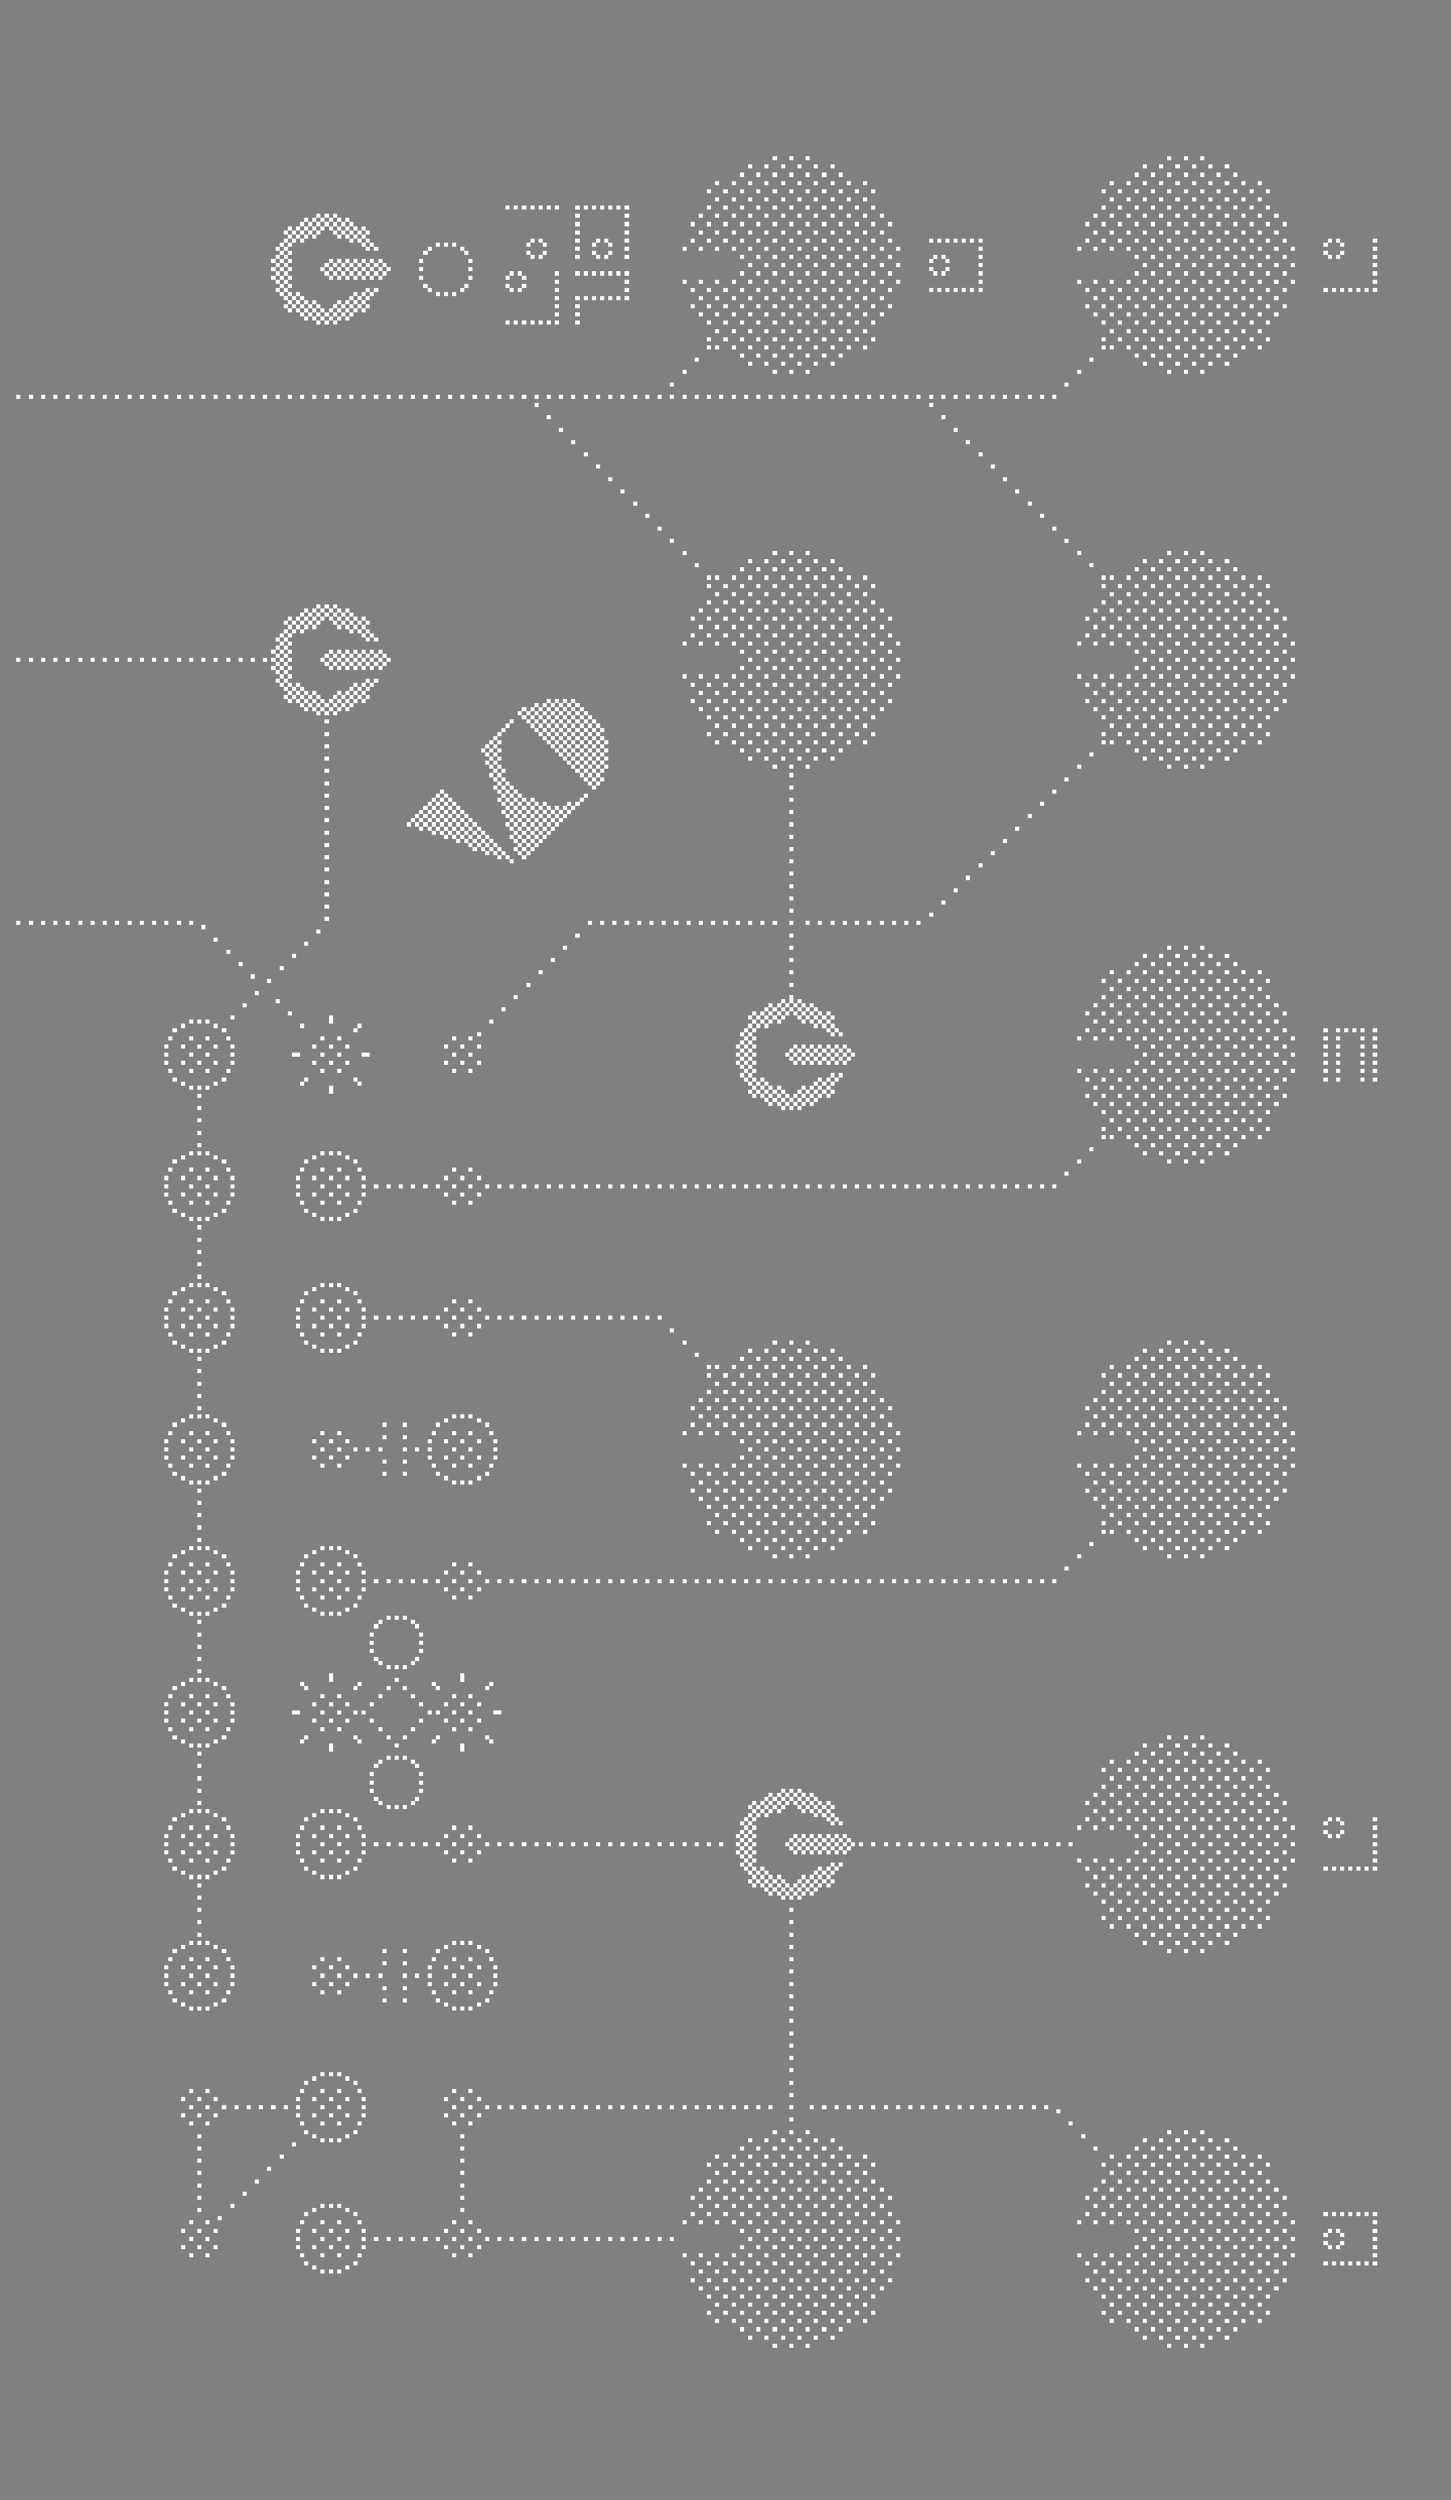 <svg xmlns="http://www.w3.org/2000/svg" viewBox="0 -0.5 353 608" shape-rendering="crispEdges">
<rect x="0" y="-0.5" width="353" height="608" fill="#808080" stroke="none"/>
<path stroke="#ffffff" d="M188 38h1M192 38h1M196 38h1M284 38h1M288 38h1M292 38h1M182 40h1M186 40h1M190 40h1M194 40h1M198 40h1M202 40h1M278 40h1M282 40h1M286 40h1M290 40h1M294 40h1M298 40h1M180 42h1M184 42h1M188 42h1M192 42h1M196 42h1M200 42h1M204 42h1M276 42h1M280 42h1M284 42h1M288 42h1M292 42h1M296 42h1M300 42h1M174 44h1M178 44h1M182 44h1M186 44h1M190 44h1M194 44h1M198 44h1M202 44h1M206 44h1M210 44h1M270 44h1M274 44h1M278 44h1M282 44h1M286 44h1M290 44h1M294 44h1M298 44h1M302 44h1M306 44h1M172 46h1M176 46h1M180 46h1M184 46h1M188 46h1M192 46h1M196 46h1M200 46h1M204 46h1M208 46h1M212 46h1M268 46h1M272 46h1M276 46h1M280 46h1M284 46h1M288 46h1M292 46h1M296 46h1M300 46h1M304 46h1M308 46h1M174 48h1M178 48h1M182 48h1M186 48h1M190 48h1M194 48h1M198 48h1M202 48h1M206 48h1M210 48h1M270 48h1M274 48h1M278 48h1M282 48h1M286 48h1M290 48h1M294 48h1M298 48h1M302 48h1M306 48h1M123 50h1M125 50h1M127 50h1M129 50h1M131 50h1M133 50h1M135 50h1M140 50h1M142 50h1M144 50h1M146 50h1M148 50h1M150 50h1M152 50h1M172 50h1M176 50h1M180 50h1M184 50h1M188 50h1M192 50h1M196 50h1M200 50h1M204 50h1M208 50h1M212 50h1M268 50h1M272 50h1M276 50h1M280 50h1M284 50h1M288 50h1M292 50h1M296 50h1M300 50h1M304 50h1M308 50h1M77 52h1M79 52h1M81 52h1M140 52h1M152 52h1M170 52h1M174 52h1M178 52h1M182 52h1M186 52h1M190 52h1M194 52h1M198 52h1M202 52h1M206 52h1M210 52h1M214 52h1M266 52h1M270 52h1M274 52h1M278 52h1M282 52h1M286 52h1M290 52h1M294 52h1M298 52h1M302 52h1M306 52h1M310 52h1M74 53h1M76 53h1M78 53h1M80 53h1M82 53h1M84 53h1M73 54h1M75 54h1M77 54h1M79 54h1M81 54h1M83 54h1M85 54h1M140 54h1M152 54h1M168 54h1M172 54h1M176 54h1M180 54h1M184 54h1M188 54h1M192 54h1M196 54h1M200 54h1M204 54h1M208 54h1M212 54h1M216 54h1M264 54h1M268 54h1M272 54h1M276 54h1M280 54h1M284 54h1M288 54h1M292 54h1M296 54h1M300 54h1M304 54h1M308 54h1M312 54h1M70 55h1M72 55h1M74 55h1M76 55h1M78 55h1M80 55h1M82 55h1M84 55h1M86 55h1M88 55h1M69 56h1M71 56h1M73 56h1M75 56h1M77 56h1M81 56h1M83 56h1M85 56h1M87 56h1M89 56h1M140 56h1M152 56h1M170 56h1M174 56h1M178 56h1M182 56h1M186 56h1M190 56h1M194 56h1M198 56h1M202 56h1M206 56h1M210 56h1M214 56h1M266 56h1M270 56h1M274 56h1M278 56h1M282 56h1M286 56h1M290 56h1M294 56h1M298 56h1M302 56h1M306 56h1M310 56h1M70 57h1M72 57h1M74 57h1M76 57h1M82 57h1M84 57h1M86 57h1M88 57h1M69 58h1M71 58h1M73 58h1M85 58h1M87 58h1M89 58h1M129 58h1M131 58h1M140 58h1M145 58h1M147 58h1M152 58h1M168 58h1M172 58h1M176 58h1M180 58h1M184 58h1M188 58h1M192 58h1M196 58h1M200 58h1M204 58h1M208 58h1M212 58h1M216 58h1M226 58h1M228 58h1M230 58h1M232 58h1M234 58h1M236 58h1M238 58h1M264 58h1M268 58h1M272 58h1M276 58h1M280 58h1M284 58h1M288 58h1M292 58h1M296 58h1M300 58h1M304 58h1M308 58h1M312 58h1M323 58h1M325 58h1M334 58h1M68 59h1M70 59h1M88 59h1M90 59h1M106 59h1M108 59h1M110 59h1M128 59h1M132 59h1M144 59h1M148 59h1M322 59h1M326 59h1M67 60h1M69 60h1M89 60h1M91 60h1M104 60h1M112 60h1M140 60h1M152 60h1M166 60h1M170 60h1M174 60h1M178 60h1M182 60h1M186 60h1M190 60h1M194 60h1M198 60h1M202 60h1M206 60h1M210 60h1M214 60h1M218 60h1M238 60h1M262 60h1M266 60h1M270 60h1M274 60h1M278 60h1M282 60h1M286 60h1M290 60h1M294 60h1M298 60h1M302 60h1M306 60h1M310 60h1M314 60h1M334 60h1M68 61h1M70 61h1M103 61h1M113 61h1M128 61h1M132 61h1M144 61h1M148 61h1M322 61h1M326 61h1M67 62h1M69 62h1M129 62h1M131 62h1M140 62h1M145 62h1M147 62h1M152 62h1M180 62h1M184 62h1M188 62h1M192 62h1M196 62h1M200 62h1M204 62h1M208 62h1M212 62h1M216 62h1M227 62h1M229 62h1M238 62h1M276 62h1M280 62h1M284 62h1M288 62h1M292 62h1M296 62h1M300 62h1M304 62h1M308 62h1M312 62h1M323 62h1M325 62h1M334 62h1M66 63h1M68 63h1M70 63h1M80 63h1M82 63h1M84 63h1M86 63h1M88 63h1M90 63h1M92 63h1M102 63h1M114 63h1M226 63h1M230 63h1M67 64h1M69 64h1M79 64h1M81 64h1M83 64h1M85 64h1M87 64h1M89 64h1M91 64h1M93 64h1M182 64h1M186 64h1M190 64h1M194 64h1M198 64h1M202 64h1M206 64h1M210 64h1M214 64h1M218 64h1M238 64h1M278 64h1M282 64h1M286 64h1M290 64h1M294 64h1M298 64h1M302 64h1M306 64h1M310 64h1M314 64h1M334 64h1M66 65h1M68 65h1M70 65h1M78 65h1M80 65h1M82 65h1M84 65h1M86 65h1M88 65h1M90 65h1M92 65h1M94 65h1M102 65h1M114 65h1M226 65h1M230 65h1M67 66h1M69 66h1M79 66h1M81 66h1M83 66h1M85 66h1M87 66h1M89 66h1M91 66h1M93 66h1M124 66h1M126 66h1M135 66h1M140 66h1M142 66h1M144 66h1M146 66h1M148 66h1M150 66h1M152 66h1M180 66h1M184 66h1M188 66h1M192 66h1M196 66h1M200 66h1M204 66h1M208 66h1M212 66h1M216 66h1M227 66h1M229 66h1M238 66h1M276 66h1M280 66h1M284 66h1M288 66h1M292 66h1M296 66h1M300 66h1M304 66h1M308 66h1M312 66h1M334 66h1M66 67h1M68 67h1M70 67h1M80 67h1M82 67h1M84 67h1M86 67h1M88 67h1M90 67h1M92 67h1M102 67h1M114 67h1M123 67h1M127 67h1M67 68h1M69 68h1M135 68h1M152 68h1M166 68h1M170 68h1M174 68h1M178 68h1M182 68h1M186 68h1M190 68h1M194 68h1M198 68h1M202 68h1M206 68h1M210 68h1M214 68h1M218 68h1M238 68h1M262 68h1M266 68h1M270 68h1M274 68h1M278 68h1M282 68h1M286 68h1M290 68h1M294 68h1M298 68h1M302 68h1M306 68h1M310 68h1M314 68h1M334 68h1M68 69h1M70 69h1M103 69h1M113 69h1M123 69h1M127 69h1M67 70h1M69 70h1M89 70h1M91 70h1M104 70h1M112 70h1M124 70h1M126 70h1M135 70h1M152 70h1M168 70h1M172 70h1M176 70h1M180 70h1M184 70h1M188 70h1M192 70h1M196 70h1M200 70h1M204 70h1M208 70h1M212 70h1M216 70h1M226 70h1M228 70h1M230 70h1M232 70h1M234 70h1M236 70h1M238 70h1M264 70h1M268 70h1M272 70h1M276 70h1M280 70h1M284 70h1M288 70h1M292 70h1M296 70h1M300 70h1M304 70h1M308 70h1M312 70h1M322 70h1M324 70h1M326 70h1M328 70h1M330 70h1M332 70h1M334 70h1M68 71h1M70 71h1M72 71h1M86 71h1M88 71h1M90 71h1M106 71h1M108 71h1M110 71h1M69 72h1M71 72h1M73 72h1M85 72h1M87 72h1M89 72h1M135 72h1M140 72h1M142 72h1M144 72h1M146 72h1M148 72h1M150 72h1M152 72h1M170 72h1M174 72h1M178 72h1M182 72h1M186 72h1M190 72h1M194 72h1M198 72h1M202 72h1M206 72h1M210 72h1M214 72h1M266 72h1M270 72h1M274 72h1M278 72h1M282 72h1M286 72h1M290 72h1M294 72h1M298 72h1M302 72h1M306 72h1M310 72h1M70 73h1M72 73h1M74 73h1M76 73h1M82 73h1M84 73h1M86 73h1M88 73h1M69 74h1M71 74h1M73 74h1M75 74h1M77 74h1M81 74h1M83 74h1M85 74h1M87 74h1M89 74h1M135 74h1M140 74h1M168 74h1M172 74h1M176 74h1M180 74h1M184 74h1M188 74h1M192 74h1M196 74h1M200 74h1M204 74h1M208 74h1M212 74h1M216 74h1M264 74h1M268 74h1M272 74h1M276 74h1M280 74h1M284 74h1M288 74h1M292 74h1M296 74h1M300 74h1M304 74h1M308 74h1M312 74h1M70 75h1M72 75h1M74 75h1M76 75h1M78 75h1M80 75h1M82 75h1M84 75h1M86 75h1M88 75h1M73 76h1M75 76h1M77 76h1M79 76h1M81 76h1M83 76h1M85 76h1M135 76h1M140 76h1M170 76h1M174 76h1M178 76h1M182 76h1M186 76h1M190 76h1M194 76h1M198 76h1M202 76h1M206 76h1M210 76h1M214 76h1M266 76h1M270 76h1M274 76h1M278 76h1M282 76h1M286 76h1M290 76h1M294 76h1M298 76h1M302 76h1M306 76h1M310 76h1M74 77h1M76 77h1M78 77h1M80 77h1M82 77h1M84 77h1M77 78h1M79 78h1M81 78h1M123 78h1M125 78h1M127 78h1M129 78h1M131 78h1M133 78h1M135 78h1M140 78h1M172 78h1M176 78h1M180 78h1M184 78h1M188 78h1M192 78h1M196 78h1M200 78h1M204 78h1M208 78h1M212 78h1M268 78h1M272 78h1M276 78h1M280 78h1M284 78h1M288 78h1M292 78h1M296 78h1M300 78h1M304 78h1M308 78h1M174 80h1M178 80h1M182 80h1M186 80h1M190 80h1M194 80h1M198 80h1M202 80h1M206 80h1M210 80h1M270 80h1M274 80h1M278 80h1M282 80h1M286 80h1M290 80h1M294 80h1M298 80h1M302 80h1M306 80h1M172 82h1M176 82h1M180 82h1M184 82h1M188 82h1M192 82h1M196 82h1M200 82h1M204 82h1M208 82h1M212 82h1M268 82h1M272 82h1M276 82h1M280 82h1M284 82h1M288 82h1M292 82h1M296 82h1M300 82h1M304 82h1M308 82h1M172 84h1M174 84h1M178 84h1M182 84h1M186 84h1M190 84h1M194 84h1M198 84h1M202 84h1M206 84h1M210 84h1M268 84h1M270 84h1M274 84h1M278 84h1M282 84h1M286 84h1M290 84h1M294 84h1M298 84h1M302 84h1M306 84h1M180 86h1M184 86h1M188 86h1M192 86h1M196 86h1M200 86h1M204 86h1M276 86h1M280 86h1M284 86h1M288 86h1M292 86h1M296 86h1M300 86h1M169 87h1M265 87h1M182 88h1M186 88h1M190 88h1M194 88h1M198 88h1M202 88h1M278 88h1M282 88h1M286 88h1M290 88h1M294 88h1M298 88h1M166 90h1M188 90h1M192 90h1M196 90h1M262 90h1M284 90h1M288 90h1M292 90h1M163 93h1M259 93h1M4 96h1M7 96h1M10 96h1M13 96h1M16 96h1M19 96h1M22 96h1M25 96h1M28 96h1M31 96h1M34 96h1M37 96h1M40 96h1M43 96h1M46 96h1M49 96h1M52 96h1M55 96h1M58 96h1M61 96h1M64 96h1M67 96h1M70 96h1M73 96h1M76 96h1M79 96h1M82 96h1M85 96h1M88 96h1M91 96h1M94 96h1M97 96h1M100 96h1M103 96h1M106 96h1M109 96h1M112 96h1M115 96h1M118 96h1M121 96h1M124 96h1M127 96h1M130 96h1M133 96h1M136 96h1M139 96h1M142 96h1M145 96h1M148 96h1M151 96h1M154 96h1M157 96h1M160 96h1M163 96h1M166 96h1M169 96h1M172 96h1M175 96h1M178 96h1M181 96h1M184 96h1M187 96h1M190 96h1M193 96h1M196 96h1M199 96h1M202 96h1M205 96h1M208 96h1M211 96h1M214 96h1M217 96h1M220 96h1M223 96h1M226 96h1M229 96h1M232 96h1M235 96h1M238 96h1M241 96h1M244 96h1M247 96h1M250 96h1M253 96h1M256 96h1M130 98h1M226 98h1M133 101h1M229 101h1M136 104h1M232 104h1M139 107h1M235 107h1M142 110h1M238 110h1M145 113h1M241 113h1M148 116h1M244 116h1M151 119h1M247 119h1M154 122h1M250 122h1M157 125h1M253 125h1M160 128h1M256 128h1M163 131h1M259 131h1M166 134h1M188 134h1M192 134h1M196 134h1M262 134h1M284 134h1M288 134h1M292 134h1M182 136h1M186 136h1M190 136h1M194 136h1M198 136h1M202 136h1M278 136h1M282 136h1M286 136h1M290 136h1M294 136h1M298 136h1M169 137h1M265 137h1M180 138h1M184 138h1M188 138h1M192 138h1M196 138h1M200 138h1M204 138h1M276 138h1M280 138h1M284 138h1M288 138h1M292 138h1M296 138h1M300 138h1M172 140h1M174 140h1M178 140h1M182 140h1M186 140h1M190 140h1M194 140h1M198 140h1M202 140h1M206 140h1M210 140h1M268 140h1M270 140h1M274 140h1M278 140h1M282 140h1M286 140h1M290 140h1M294 140h1M298 140h1M302 140h1M306 140h1M172 142h1M176 142h1M180 142h1M184 142h1M188 142h1M192 142h1M196 142h1M200 142h1M204 142h1M208 142h1M212 142h1M268 142h1M272 142h1M276 142h1M280 142h1M284 142h1M288 142h1M292 142h1M296 142h1M300 142h1M304 142h1M308 142h1M174 144h1M178 144h1M182 144h1M186 144h1M190 144h1M194 144h1M198 144h1M202 144h1M206 144h1M210 144h1M270 144h1M274 144h1M278 144h1M282 144h1M286 144h1M290 144h1M294 144h1M298 144h1M302 144h1M306 144h1M172 146h1M176 146h1M180 146h1M184 146h1M188 146h1M192 146h1M196 146h1M200 146h1M204 146h1M208 146h1M212 146h1M268 146h1M272 146h1M276 146h1M280 146h1M284 146h1M288 146h1M292 146h1M296 146h1M300 146h1M304 146h1M308 146h1M77 147h1M79 147h1M81 147h1M74 148h1M76 148h1M78 148h1M80 148h1M82 148h1M84 148h1M170 148h1M174 148h1M178 148h1M182 148h1M186 148h1M190 148h1M194 148h1M198 148h1M202 148h1M206 148h1M210 148h1M214 148h1M266 148h1M270 148h1M274 148h1M278 148h1M282 148h1M286 148h1M290 148h1M294 148h1M298 148h1M302 148h1M306 148h1M310 148h1M73 149h1M75 149h1M77 149h1M79 149h1M81 149h1M83 149h1M85 149h1M70 150h1M72 150h1M74 150h1M76 150h1M78 150h1M80 150h1M82 150h1M84 150h1M86 150h1M88 150h1M168 150h1M172 150h1M176 150h1M180 150h1M184 150h1M188 150h1M192 150h1M196 150h1M200 150h1M204 150h1M208 150h1M212 150h1M216 150h1M264 150h1M268 150h1M272 150h1M276 150h1M280 150h1M284 150h1M288 150h1M292 150h1M296 150h1M300 150h1M304 150h1M308 150h1M312 150h1M69 151h1M71 151h1M73 151h1M75 151h1M77 151h1M81 151h1M83 151h1M85 151h1M87 151h1M89 151h1M70 152h1M72 152h1M74 152h1M76 152h1M82 152h1M84 152h1M86 152h1M88 152h1M170 152h1M174 152h1M178 152h1M182 152h1M186 152h1M190 152h1M194 152h1M198 152h1M202 152h1M206 152h1M210 152h1M214 152h1M266 152h1M270 152h1M274 152h1M278 152h1M282 152h1M286 152h1M290 152h1M294 152h1M298 152h1M302 152h1M306 152h1M310 152h1M69 153h1M71 153h1M73 153h1M85 153h1M87 153h1M89 153h1M68 154h1M70 154h1M88 154h1M90 154h1M168 154h1M172 154h1M176 154h1M180 154h1M184 154h1M188 154h1M192 154h1M196 154h1M200 154h1M204 154h1M208 154h1M212 154h1M216 154h1M264 154h1M268 154h1M272 154h1M276 154h1M280 154h1M284 154h1M288 154h1M292 154h1M296 154h1M300 154h1M304 154h1M308 154h1M312 154h1M67 155h1M69 155h1M89 155h1M91 155h1M68 156h1M70 156h1M166 156h1M170 156h1M174 156h1M178 156h1M182 156h1M186 156h1M190 156h1M194 156h1M198 156h1M202 156h1M206 156h1M210 156h1M214 156h1M218 156h1M262 156h1M266 156h1M270 156h1M274 156h1M278 156h1M282 156h1M286 156h1M290 156h1M294 156h1M298 156h1M302 156h1M306 156h1M310 156h1M314 156h1M67 157h1M69 157h1M66 158h1M68 158h1M70 158h1M80 158h1M82 158h1M84 158h1M86 158h1M88 158h1M90 158h1M92 158h1M180 158h1M184 158h1M188 158h1M192 158h1M196 158h1M200 158h1M204 158h1M208 158h1M212 158h1M216 158h1M276 158h1M280 158h1M284 158h1M288 158h1M292 158h1M296 158h1M300 158h1M304 158h1M308 158h1M312 158h1M67 159h1M69 159h1M79 159h1M81 159h1M83 159h1M85 159h1M87 159h1M89 159h1M91 159h1M93 159h1M4 160h1M7 160h1M10 160h1M13 160h1M16 160h1M19 160h1M22 160h1M25 160h1M28 160h1M31 160h1M34 160h1M37 160h1M40 160h1M43 160h1M46 160h1M49 160h1M52 160h1M55 160h1M58 160h1M61 160h1M64 160h1M66 160h1M68 160h1M70 160h1M78 160h1M80 160h1M82 160h1M84 160h1M86 160h1M88 160h1M90 160h1M92 160h1M94 160h1M182 160h1M186 160h1M190 160h1M194 160h1M198 160h1M202 160h1M206 160h1M210 160h1M214 160h1M218 160h1M278 160h1M282 160h1M286 160h1M290 160h1M294 160h1M298 160h1M302 160h1M306 160h1M310 160h1M314 160h1M67 161h1M69 161h1M79 161h1M81 161h1M83 161h1M85 161h1M87 161h1M89 161h1M91 161h1M93 161h1M66 162h1M68 162h1M70 162h1M80 162h1M82 162h1M84 162h1M86 162h1M88 162h1M90 162h1M92 162h1M180 162h1M184 162h1M188 162h1M192 162h1M196 162h1M200 162h1M204 162h1M208 162h1M212 162h1M216 162h1M276 162h1M280 162h1M284 162h1M288 162h1M292 162h1M296 162h1M300 162h1M304 162h1M308 162h1M312 162h1M67 163h1M69 163h1M68 164h1M70 164h1M166 164h1M170 164h1M174 164h1M178 164h1M182 164h1M186 164h1M190 164h1M194 164h1M198 164h1M202 164h1M206 164h1M210 164h1M214 164h1M218 164h1M262 164h1M266 164h1M270 164h1M274 164h1M278 164h1M282 164h1M286 164h1M290 164h1M294 164h1M298 164h1M302 164h1M306 164h1M310 164h1M314 164h1M67 165h1M69 165h1M89 165h1M91 165h1M68 166h1M70 166h1M72 166h1M86 166h1M88 166h1M90 166h1M168 166h1M172 166h1M176 166h1M180 166h1M184 166h1M188 166h1M192 166h1M196 166h1M200 166h1M204 166h1M208 166h1M212 166h1M216 166h1M264 166h1M268 166h1M272 166h1M276 166h1M280 166h1M284 166h1M288 166h1M292 166h1M296 166h1M300 166h1M304 166h1M308 166h1M312 166h1M69 167h1M71 167h1M73 167h1M85 167h1M87 167h1M89 167h1M70 168h1M72 168h1M74 168h1M76 168h1M82 168h1M84 168h1M86 168h1M88 168h1M170 168h1M174 168h1M178 168h1M182 168h1M186 168h1M190 168h1M194 168h1M198 168h1M202 168h1M206 168h1M210 168h1M214 168h1M266 168h1M270 168h1M274 168h1M278 168h1M282 168h1M286 168h1M290 168h1M294 168h1M298 168h1M302 168h1M306 168h1M310 168h1M69 169h1M71 169h1M73 169h1M75 169h1M77 169h1M81 169h1M83 169h1M85 169h1M87 169h1M89 169h1M70 170h1M72 170h1M74 170h1M76 170h1M78 170h1M80 170h1M82 170h1M84 170h1M86 170h1M88 170h1M133 170h1M135 170h1M137 170h1M139 170h1M168 170h1M172 170h1M176 170h1M180 170h1M184 170h1M188 170h1M192 170h1M196 170h1M200 170h1M204 170h1M208 170h1M212 170h1M216 170h1M264 170h1M268 170h1M272 170h1M276 170h1M280 170h1M284 170h1M288 170h1M292 170h1M296 170h1M300 170h1M304 170h1M308 170h1M312 170h1M73 171h1M75 171h1M77 171h1M79 171h1M81 171h1M83 171h1M85 171h1M130 171h1M132 171h1M134 171h1M136 171h1M138 171h1M140 171h1M74 172h1M76 172h1M78 172h1M80 172h1M82 172h1M84 172h1M127 172h1M129 172h1M131 172h1M133 172h1M135 172h1M137 172h1M139 172h1M141 172h1M170 172h1M174 172h1M178 172h1M182 172h1M186 172h1M190 172h1M194 172h1M198 172h1M202 172h1M206 172h1M210 172h1M214 172h1M266 172h1M270 172h1M274 172h1M278 172h1M282 172h1M286 172h1M290 172h1M294 172h1M298 172h1M302 172h1M306 172h1M310 172h1M77 173h1M79 173h1M81 173h1M126 173h1M128 173h1M130 173h1M132 173h1M134 173h1M136 173h1M138 173h1M140 173h1M142 173h1M127 174h1M129 174h1M131 174h1M133 174h1M135 174h1M137 174h1M139 174h1M141 174h1M143 174h1M172 174h1M176 174h1M180 174h1M184 174h1M188 174h1M192 174h1M196 174h1M200 174h1M204 174h1M208 174h1M212 174h1M268 174h1M272 174h1M276 174h1M280 174h1M284 174h1M288 174h1M292 174h1M296 174h1M300 174h1M304 174h1M308 174h1M79 175h1M124 175h1M128 175h1M130 175h1M132 175h1M134 175h1M136 175h1M138 175h1M140 175h1M142 175h1M144 175h1M123 176h1M129 176h1M131 176h1M133 176h1M135 176h1M137 176h1M139 176h1M141 176h1M143 176h1M145 176h1M174 176h1M178 176h1M182 176h1M186 176h1M190 176h1M194 176h1M198 176h1M202 176h1M206 176h1M210 176h1M270 176h1M274 176h1M278 176h1M282 176h1M286 176h1M290 176h1M294 176h1M298 176h1M302 176h1M306 176h1M122 177h1M130 177h1M132 177h1M134 177h1M136 177h1M138 177h1M140 177h1M142 177h1M144 177h1M146 177h1M79 178h1M121 178h1M131 178h1M133 178h1M135 178h1M137 178h1M139 178h1M141 178h1M143 178h1M145 178h1M172 178h1M176 178h1M180 178h1M184 178h1M188 178h1M192 178h1M196 178h1M200 178h1M204 178h1M208 178h1M212 178h1M268 178h1M272 178h1M276 178h1M280 178h1M284 178h1M288 178h1M292 178h1M296 178h1M300 178h1M304 178h1M308 178h1M120 179h1M132 179h1M134 179h1M136 179h1M138 179h1M140 179h1M142 179h1M144 179h1M146 179h1M119 180h1M121 180h1M133 180h1M135 180h1M137 180h1M139 180h1M141 180h1M143 180h1M145 180h1M147 180h1M174 180h1M178 180h1M182 180h1M186 180h1M190 180h1M194 180h1M198 180h1M202 180h1M206 180h1M210 180h1M268 180h1M270 180h1M274 180h1M278 180h1M282 180h1M286 180h1M290 180h1M294 180h1M298 180h1M302 180h1M306 180h1M79 181h1M118 181h1M120 181h1M134 181h1M136 181h1M138 181h1M140 181h1M142 181h1M144 181h1M146 181h1M117 182h1M119 182h1M121 182h1M135 182h1M137 182h1M139 182h1M141 182h1M143 182h1M145 182h1M147 182h1M180 182h1M184 182h1M188 182h1M192 182h1M196 182h1M200 182h1M204 182h1M276 182h1M280 182h1M284 182h1M288 182h1M292 182h1M296 182h1M300 182h1M118 183h1M120 183h1M136 183h1M138 183h1M140 183h1M142 183h1M144 183h1M146 183h1M265 183h1M79 184h1M119 184h1M121 184h1M137 184h1M139 184h1M141 184h1M143 184h1M145 184h1M147 184h1M182 184h1M186 184h1M190 184h1M194 184h1M198 184h1M202 184h1M278 184h1M282 184h1M286 184h1M290 184h1M294 184h1M298 184h1M118 185h1M120 185h1M138 185h1M140 185h1M142 185h1M144 185h1M146 185h1M119 186h1M121 186h1M139 186h1M141 186h1M143 186h1M145 186h1M147 186h1M188 186h1M192 186h1M196 186h1M262 186h1M284 186h1M288 186h1M292 186h1M79 187h1M120 187h1M122 187h1M140 187h1M142 187h1M144 187h1M146 187h1M119 188h1M121 188h1M141 188h1M143 188h1M145 188h1M192 188h1M120 189h1M122 189h1M142 189h1M144 189h1M146 189h1M259 189h1M79 190h1M121 190h1M123 190h1M143 190h1M145 190h1M120 191h1M122 191h1M124 191h1M144 191h1M192 191h1M107 192h1M121 192h1M123 192h1M125 192h1M256 192h1M79 193h1M106 193h1M108 193h1M122 193h1M124 193h1M126 193h1M142 193h1M105 194h1M107 194h1M109 194h1M121 194h1M123 194h1M125 194h1M127 194h1M129 194h1M141 194h1M192 194h1M104 195h1M106 195h1M108 195h1M110 195h1M122 195h1M124 195h1M126 195h1M128 195h1M130 195h1M132 195h1M138 195h1M140 195h1M253 195h1M79 196h1M103 196h1M105 196h1M107 196h1M109 196h1M111 196h1M123 196h1M125 196h1M127 196h1M129 196h1M131 196h1M133 196h1M135 196h1M137 196h1M139 196h1M102 197h1M104 197h1M106 197h1M108 197h1M110 197h1M112 197h1M122 197h1M124 197h1M126 197h1M128 197h1M130 197h1M132 197h1M134 197h1M136 197h1M138 197h1M192 197h1M101 198h1M103 198h1M105 198h1M107 198h1M109 198h1M111 198h1M113 198h1M123 198h1M125 198h1M127 198h1M129 198h1M131 198h1M133 198h1M135 198h1M137 198h1M250 198h1M79 199h1M100 199h1M102 199h1M104 199h1M106 199h1M108 199h1M110 199h1M112 199h1M114 199h1M124 199h1M126 199h1M128 199h1M130 199h1M132 199h1M134 199h1M136 199h1M99 200h1M101 200h1M103 200h1M105 200h1M107 200h1M109 200h1M111 200h1M113 200h1M115 200h1M123 200h1M125 200h1M127 200h1M129 200h1M131 200h1M133 200h1M135 200h1M192 200h1M102 201h1M104 201h1M106 201h1M108 201h1M110 201h1M112 201h1M114 201h1M116 201h1M124 201h1M126 201h1M128 201h1M130 201h1M132 201h1M134 201h1M247 201h1M79 202h1M105 202h1M107 202h1M109 202h1M111 202h1M113 202h1M115 202h1M117 202h1M125 202h1M127 202h1M129 202h1M131 202h1M133 202h1M108 203h1M110 203h1M112 203h1M114 203h1M116 203h1M118 203h1M124 203h1M126 203h1M128 203h1M130 203h1M132 203h1M192 203h1M111 204h1M113 204h1M115 204h1M117 204h1M119 204h1M125 204h1M127 204h1M129 204h1M131 204h1M244 204h1M79 205h1M114 205h1M116 205h1M118 205h1M120 205h1M126 205h1M128 205h1M130 205h1M115 206h1M117 206h1M119 206h1M121 206h1M125 206h1M127 206h1M129 206h1M192 206h1M118 207h1M120 207h1M122 207h1M126 207h1M128 207h1M241 207h1M79 208h1M121 208h1M123 208h1M127 208h1M124 209h1M192 209h1M238 210h1M79 211h1M192 212h1M235 213h1M79 214h1M192 215h1M232 216h1M79 217h1M192 218h1M229 219h1M79 220h1M192 221h1M226 222h1M79 223h1M4 224h1M7 224h1M10 224h1M13 224h1M16 224h1M19 224h1M22 224h1M25 224h1M28 224h1M31 224h1M34 224h1M37 224h1M40 224h1M43 224h1M46 224h1M143 224h1M146 224h1M149 224h1M152 224h1M155 224h1M158 224h1M161 224h1M164 224h1M167 224h1M170 224h1M173 224h1M176 224h1M179 224h1M182 224h1M185 224h1M188 224h1M192 224h1M196 224h1M199 224h1M202 224h1M205 224h1M208 224h1M211 224h1M214 224h1M217 224h1M220 224h1M223 224h1M49 225h1M77 226h1M140 227h1M192 227h1M52 228h1M74 229h1M137 230h1M192 230h1M284 230h1M288 230h1M292 230h1M55 231h1M71 232h1M278 232h1M282 232h1M286 232h1M290 232h1M294 232h1M298 232h1M134 233h1M192 233h1M58 234h1M276 234h1M280 234h1M284 234h1M288 234h1M292 234h1M296 234h1M300 234h1M68 235h1M131 236h1M192 236h1M270 236h1M274 236h1M278 236h1M282 236h1M286 236h1M290 236h1M294 236h1M298 236h1M302 236h1M306 236h1M61 237h1M65 238h1M268 238h1M272 238h1M276 238h1M280 238h1M284 238h1M288 238h1M292 238h1M296 238h1M300 238h1M304 238h1M308 238h1M128 239h1M192 239h1M270 240h1M274 240h1M278 240h1M282 240h1M286 240h1M290 240h1M294 240h1M298 240h1M302 240h1M306 240h1M62 241h1M125 242h1M192 242h1M268 242h1M272 242h1M276 242h1M280 242h1M284 242h1M288 242h1M292 242h1M296 242h1M300 242h1M304 242h1M308 242h1M67 243h1M190 243h1M192 243h1M194 243h1M59 244h1M187 244h1M189 244h1M191 244h1M193 244h1M195 244h1M197 244h1M266 244h1M270 244h1M274 244h1M278 244h1M282 244h1M286 244h1M290 244h1M294 244h1M298 244h1M302 244h1M306 244h1M310 244h1M122 245h1M186 245h1M188 245h1M190 245h1M192 245h1M194 245h1M196 245h1M198 245h1M70 246h1M183 246h1M185 246h1M187 246h1M189 246h1M191 246h1M193 246h1M195 246h1M197 246h1M199 246h1M201 246h1M264 246h1M268 246h1M272 246h1M276 246h1M280 246h1M284 246h1M288 246h1M292 246h1M296 246h1M300 246h1M304 246h1M308 246h1M312 246h1M56 247h1M80 247h1M182 247h1M184 247h1M186 247h1M188 247h1M190 247h1M194 247h1M196 247h1M198 247h1M200 247h1M202 247h1M46 248h1M48 248h1M50 248h1M80 248h1M119 248h1M183 248h1M185 248h1M187 248h1M189 248h1M195 248h1M197 248h1M199 248h1M201 248h1M266 248h1M270 248h1M274 248h1M278 248h1M282 248h1M286 248h1M290 248h1M294 248h1M298 248h1M302 248h1M306 248h1M310 248h1M44 249h1M52 249h1M73 249h1M87 249h1M182 249h1M184 249h1M186 249h1M198 249h1M200 249h1M202 249h1M42 250h1M54 250h1M86 250h1M181 250h1M183 250h1M201 250h1M203 250h1M264 250h1M268 250h1M272 250h1M276 250h1M280 250h1M284 250h1M288 250h1M292 250h1M296 250h1M300 250h1M304 250h1M308 250h1M312 250h1M322 250h1M325 250h1M327 250h1M329 250h1M331 250h1M334 250h1M116 251h1M180 251h1M182 251h1M202 251h1M204 251h1M41 252h1M46 252h1M50 252h1M55 252h1M78 252h1M82 252h1M110 252h1M114 252h1M181 252h1M183 252h1M262 252h1M266 252h1M270 252h1M274 252h1M278 252h1M282 252h1M286 252h1M290 252h1M294 252h1M298 252h1M302 252h1M306 252h1M310 252h1M314 252h1M322 252h1M325 252h1M331 252h1M334 252h1M180 253h1M182 253h1M40 254h1M44 254h1M48 254h1M52 254h1M56 254h1M76 254h1M80 254h1M84 254h1M108 254h1M112 254h1M116 254h1M179 254h1M181 254h1M183 254h1M193 254h1M195 254h1M197 254h1M199 254h1M201 254h1M203 254h1M205 254h1M276 254h1M280 254h1M284 254h1M288 254h1M292 254h1M296 254h1M300 254h1M304 254h1M308 254h1M312 254h1M322 254h1M325 254h1M331 254h1M334 254h1M180 255h1M182 255h1M192 255h1M194 255h1M196 255h1M198 255h1M200 255h1M202 255h1M204 255h1M206 255h1M40 256h1M46 256h1M50 256h1M56 256h1M71 256h2M78 256h1M82 256h1M88 256h2M110 256h1M114 256h1M179 256h1M181 256h1M183 256h1M191 256h1M193 256h1M195 256h1M197 256h1M199 256h1M201 256h1M203 256h1M205 256h1M207 256h1M278 256h1M282 256h1M286 256h1M290 256h1M294 256h1M298 256h1M302 256h1M306 256h1M310 256h1M314 256h1M322 256h1M325 256h1M331 256h1M334 256h1M180 257h1M182 257h1M192 257h1M194 257h1M196 257h1M198 257h1M200 257h1M202 257h1M204 257h1M206 257h1M40 258h1M44 258h1M48 258h1M52 258h1M56 258h1M76 258h1M80 258h1M84 258h1M108 258h1M112 258h1M116 258h1M179 258h1M181 258h1M183 258h1M193 258h1M195 258h1M197 258h1M199 258h1M201 258h1M203 258h1M205 258h1M276 258h1M280 258h1M284 258h1M288 258h1M292 258h1M296 258h1M300 258h1M304 258h1M308 258h1M312 258h1M322 258h1M325 258h1M331 258h1M334 258h1M180 259h1M182 259h1M41 260h1M46 260h1M50 260h1M55 260h1M78 260h1M82 260h1M110 260h1M114 260h1M181 260h1M183 260h1M262 260h1M266 260h1M270 260h1M274 260h1M278 260h1M282 260h1M286 260h1M290 260h1M294 260h1M298 260h1M302 260h1M306 260h1M310 260h1M314 260h1M322 260h1M325 260h1M331 260h1M334 260h1M180 261h1M182 261h1M202 261h1M204 261h1M42 262h1M54 262h1M74 262h1M86 262h1M181 262h1M183 262h1M185 262h1M199 262h1M201 262h1M203 262h1M264 262h1M268 262h1M272 262h1M276 262h1M280 262h1M284 262h1M288 262h1M292 262h1M296 262h1M300 262h1M304 262h1M308 262h1M312 262h1M322 262h1M325 262h1M331 262h1M334 262h1M44 263h1M52 263h1M73 263h1M87 263h1M182 263h1M184 263h1M186 263h1M198 263h1M200 263h1M202 263h1M46 264h1M48 264h1M50 264h1M80 264h1M183 264h1M185 264h1M187 264h1M189 264h1M195 264h1M197 264h1M199 264h1M201 264h1M266 264h1M270 264h1M274 264h1M278 264h1M282 264h1M286 264h1M290 264h1M294 264h1M298 264h1M302 264h1M306 264h1M310 264h1M80 265h1M182 265h1M184 265h1M186 265h1M188 265h1M190 265h1M194 265h1M196 265h1M198 265h1M200 265h1M202 265h1M48 266h1M183 266h1M185 266h1M187 266h1M189 266h1M191 266h1M193 266h1M195 266h1M197 266h1M199 266h1M201 266h1M264 266h1M268 266h1M272 266h1M276 266h1M280 266h1M284 266h1M288 266h1M292 266h1M296 266h1M300 266h1M304 266h1M308 266h1M312 266h1M186 267h1M188 267h1M190 267h1M192 267h1M194 267h1M196 267h1M198 267h1M187 268h1M189 268h1M191 268h1M193 268h1M195 268h1M197 268h1M266 268h1M270 268h1M274 268h1M278 268h1M282 268h1M286 268h1M290 268h1M294 268h1M298 268h1M302 268h1M306 268h1M310 268h1M48 269h1M190 269h1M192 269h1M194 269h1M268 270h1M272 270h1M276 270h1M280 270h1M284 270h1M288 270h1M292 270h1M296 270h1M300 270h1M304 270h1M308 270h1M48 272h1M270 272h1M274 272h1M278 272h1M282 272h1M286 272h1M290 272h1M294 272h1M298 272h1M302 272h1M306 272h1M268 274h1M272 274h1M276 274h1M280 274h1M284 274h1M288 274h1M292 274h1M296 274h1M300 274h1M304 274h1M308 274h1M48 275h1M268 276h1M270 276h1M274 276h1M278 276h1M282 276h1M286 276h1M290 276h1M294 276h1M298 276h1M302 276h1M306 276h1M48 278h1M276 278h1M280 278h1M284 278h1M288 278h1M292 278h1M296 278h1M300 278h1M265 279h1M46 280h1M48 280h1M50 280h1M78 280h1M80 280h1M82 280h1M278 280h1M282 280h1M286 280h1M290 280h1M294 280h1M298 280h1M44 281h1M52 281h1M76 281h1M84 281h1M42 282h1M54 282h1M74 282h1M86 282h1M262 282h1M284 282h1M288 282h1M292 282h1M41 284h1M46 284h1M50 284h1M55 284h1M73 284h1M78 284h1M82 284h1M87 284h1M110 284h1M114 284h1M259 285h1M40 286h1M44 286h1M48 286h1M52 286h1M56 286h1M72 286h1M76 286h1M80 286h1M84 286h1M88 286h1M108 286h1M112 286h1M116 286h1M40 288h1M46 288h1M50 288h1M56 288h1M72 288h1M78 288h1M82 288h1M88 288h1M91 288h1M94 288h1M97 288h1M100 288h1M103 288h1M106 288h1M110 288h1M114 288h1M118 288h1M121 288h1M124 288h1M127 288h1M130 288h1M133 288h1M136 288h1M139 288h1M142 288h1M145 288h1M148 288h1M151 288h1M154 288h1M157 288h1M160 288h1M163 288h1M166 288h1M169 288h1M172 288h1M175 288h1M178 288h1M181 288h1M184 288h1M187 288h1M190 288h1M193 288h1M196 288h1M199 288h1M202 288h1M205 288h1M208 288h1M211 288h1M214 288h1M217 288h1M220 288h1M223 288h1M226 288h1M229 288h1M232 288h1M235 288h1M238 288h1M241 288h1M244 288h1M247 288h1M250 288h1M253 288h1M256 288h1M40 290h1M44 290h1M48 290h1M52 290h1M56 290h1M72 290h1M76 290h1M80 290h1M84 290h1M88 290h1M108 290h1M112 290h1M116 290h1M41 292h1M46 292h1M50 292h1M55 292h1M73 292h1M78 292h1M82 292h1M87 292h1M110 292h1M114 292h1M42 294h1M54 294h1M74 294h1M86 294h1M44 295h1M52 295h1M76 295h1M84 295h1M46 296h1M48 296h1M50 296h1M78 296h1M80 296h1M82 296h1M48 298h1M48 301h1M48 304h1M48 307h1M48 310h1M46 312h1M48 312h1M50 312h1M78 312h1M80 312h1M82 312h1M44 313h1M52 313h1M76 313h1M84 313h1M42 314h1M54 314h1M74 314h1M86 314h1M41 316h1M46 316h1M50 316h1M55 316h1M73 316h1M78 316h1M82 316h1M87 316h1M110 316h1M114 316h1M40 318h1M44 318h1M48 318h1M52 318h1M56 318h1M72 318h1M76 318h1M80 318h1M84 318h1M88 318h1M108 318h1M112 318h1M116 318h1M40 320h1M46 320h1M50 320h1M56 320h1M72 320h1M78 320h1M82 320h1M88 320h1M91 320h1M94 320h1M97 320h1M100 320h1M103 320h1M106 320h1M110 320h1M114 320h1M118 320h1M121 320h1M124 320h1M127 320h1M130 320h1M133 320h1M136 320h1M139 320h1M142 320h1M145 320h1M148 320h1M151 320h1M154 320h1M157 320h1M160 320h1M40 322h1M44 322h1M48 322h1M52 322h1M56 322h1M72 322h1M76 322h1M80 322h1M84 322h1M88 322h1M108 322h1M112 322h1M116 322h1M163 323h1M41 324h1M46 324h1M50 324h1M55 324h1M73 324h1M78 324h1M82 324h1M87 324h1M110 324h1M114 324h1M42 326h1M54 326h1M74 326h1M86 326h1M166 326h1M188 326h1M192 326h1M196 326h1M284 326h1M288 326h1M292 326h1M44 327h1M52 327h1M76 327h1M84 327h1M46 328h1M48 328h1M50 328h1M78 328h1M80 328h1M82 328h1M182 328h1M186 328h1M190 328h1M194 328h1M198 328h1M202 328h1M278 328h1M282 328h1M286 328h1M290 328h1M294 328h1M298 328h1M169 329h1M48 330h1M180 330h1M184 330h1M188 330h1M192 330h1M196 330h1M200 330h1M204 330h1M276 330h1M280 330h1M284 330h1M288 330h1M292 330h1M296 330h1M300 330h1M172 332h1M174 332h1M178 332h1M182 332h1M186 332h1M190 332h1M194 332h1M198 332h1M202 332h1M206 332h1M210 332h1M270 332h1M274 332h1M278 332h1M282 332h1M286 332h1M290 332h1M294 332h1M298 332h1M302 332h1M306 332h1M48 333h1M172 334h1M176 334h1M180 334h1M184 334h1M188 334h1M192 334h1M196 334h1M200 334h1M204 334h1M208 334h1M212 334h1M268 334h1M272 334h1M276 334h1M280 334h1M284 334h1M288 334h1M292 334h1M296 334h1M300 334h1M304 334h1M308 334h1M48 336h1M174 336h1M178 336h1M182 336h1M186 336h1M190 336h1M194 336h1M198 336h1M202 336h1M206 336h1M210 336h1M270 336h1M274 336h1M278 336h1M282 336h1M286 336h1M290 336h1M294 336h1M298 336h1M302 336h1M306 336h1M172 338h1M176 338h1M180 338h1M184 338h1M188 338h1M192 338h1M196 338h1M200 338h1M204 338h1M208 338h1M212 338h1M268 338h1M272 338h1M276 338h1M280 338h1M284 338h1M288 338h1M292 338h1M296 338h1M300 338h1M304 338h1M308 338h1M48 339h1M170 340h1M174 340h1M178 340h1M182 340h1M186 340h1M190 340h1M194 340h1M198 340h1M202 340h1M206 340h1M210 340h1M214 340h1M266 340h1M270 340h1M274 340h1M278 340h1M282 340h1M286 340h1M290 340h1M294 340h1M298 340h1M302 340h1M306 340h1M310 340h1M48 342h1M168 342h1M172 342h1M176 342h1M180 342h1M184 342h1M188 342h1M192 342h1M196 342h1M200 342h1M204 342h1M208 342h1M212 342h1M216 342h1M264 342h1M268 342h1M272 342h1M276 342h1M280 342h1M284 342h1M288 342h1M292 342h1M296 342h1M300 342h1M304 342h1M308 342h1M312 342h1M46 344h1M48 344h1M50 344h1M110 344h1M112 344h1M114 344h1M170 344h1M174 344h1M178 344h1M182 344h1M186 344h1M190 344h1M194 344h1M198 344h1M202 344h1M206 344h1M210 344h1M214 344h1M266 344h1M270 344h1M274 344h1M278 344h1M282 344h1M286 344h1M290 344h1M294 344h1M298 344h1M302 344h1M306 344h1M310 344h1M44 345h1M52 345h1M108 345h1M116 345h1M42 346h1M54 346h1M93 346h1M98 346h1M106 346h1M118 346h1M168 346h1M172 346h1M176 346h1M180 346h1M184 346h1M188 346h1M192 346h1M196 346h1M200 346h1M204 346h1M208 346h1M212 346h1M216 346h1M264 346h1M268 346h1M272 346h1M276 346h1M280 346h1M284 346h1M288 346h1M292 346h1M296 346h1M300 346h1M304 346h1M308 346h1M312 346h1M41 348h1M46 348h1M50 348h1M55 348h1M78 348h1M82 348h1M105 348h1M110 348h1M114 348h1M119 348h1M166 348h1M170 348h1M174 348h1M178 348h1M182 348h1M186 348h1M190 348h1M194 348h1M198 348h1M202 348h1M206 348h1M210 348h1M214 348h1M218 348h1M262 348h1M266 348h1M270 348h1M274 348h1M278 348h1M282 348h1M286 348h1M290 348h1M294 348h1M298 348h1M302 348h1M306 348h1M310 348h1M314 348h1M93 349h1M98 349h1M40 350h1M44 350h1M48 350h1M52 350h1M56 350h1M76 350h1M80 350h1M84 350h1M104 350h1M108 350h1M112 350h1M116 350h1M120 350h1M180 350h1M184 350h1M188 350h1M192 350h1M196 350h1M200 350h1M204 350h1M208 350h1M212 350h1M216 350h1M276 350h1M280 350h1M284 350h1M288 350h1M292 350h1M296 350h1M300 350h1M304 350h1M308 350h1M312 350h1M40 352h1M46 352h1M50 352h1M56 352h1M78 352h1M82 352h1M86 352h1M89 352h1M92 352h1M98 352h1M101 352h1M104 352h1M110 352h1M114 352h1M120 352h1M182 352h1M186 352h1M190 352h1M194 352h1M198 352h1M202 352h1M206 352h1M210 352h1M214 352h1M218 352h1M278 352h1M282 352h1M286 352h1M290 352h1M294 352h1M298 352h1M302 352h1M306 352h1M310 352h1M314 352h1M40 354h1M44 354h1M48 354h1M52 354h1M56 354h1M76 354h1M80 354h1M84 354h1M104 354h1M108 354h1M112 354h1M116 354h1M120 354h1M180 354h1M184 354h1M188 354h1M192 354h1M196 354h1M200 354h1M204 354h1M208 354h1M212 354h1M216 354h1M276 354h1M280 354h1M284 354h1M288 354h1M292 354h1M296 354h1M300 354h1M304 354h1M308 354h1M312 354h1M93 355h1M98 355h1M41 356h1M46 356h1M50 356h1M55 356h1M78 356h1M82 356h1M105 356h1M110 356h1M114 356h1M119 356h1M166 356h1M170 356h1M174 356h1M178 356h1M182 356h1M186 356h1M190 356h1M194 356h1M198 356h1M202 356h1M206 356h1M210 356h1M214 356h1M218 356h1M262 356h1M266 356h1M270 356h1M274 356h1M278 356h1M282 356h1M286 356h1M290 356h1M294 356h1M298 356h1M302 356h1M306 356h1M310 356h1M314 356h1M42 358h1M54 358h1M93 358h1M98 358h1M106 358h1M118 358h1M168 358h1M172 358h1M176 358h1M180 358h1M184 358h1M188 358h1M192 358h1M196 358h1M200 358h1M204 358h1M208 358h1M212 358h1M216 358h1M264 358h1M268 358h1M272 358h1M276 358h1M280 358h1M284 358h1M288 358h1M292 358h1M296 358h1M300 358h1M304 358h1M308 358h1M312 358h1M44 359h1M52 359h1M108 359h1M116 359h1M46 360h1M48 360h1M50 360h1M110 360h1M112 360h1M114 360h1M170 360h1M174 360h1M178 360h1M182 360h1M186 360h1M190 360h1M194 360h1M198 360h1M202 360h1M206 360h1M210 360h1M214 360h1M266 360h1M270 360h1M274 360h1M278 360h1M282 360h1M286 360h1M290 360h1M294 360h1M298 360h1M302 360h1M306 360h1M310 360h1M48 362h1M168 362h1M172 362h1M176 362h1M180 362h1M184 362h1M188 362h1M192 362h1M196 362h1M200 362h1M204 362h1M208 362h1M212 362h1M216 362h1M264 362h1M268 362h1M272 362h1M276 362h1M280 362h1M284 362h1M288 362h1M292 362h1M296 362h1M300 362h1M304 362h1M308 362h1M312 362h1M170 364h1M174 364h1M178 364h1M182 364h1M186 364h1M190 364h1M194 364h1M198 364h1M202 364h1M206 364h1M210 364h1M214 364h1M266 364h1M270 364h1M274 364h1M278 364h1M282 364h1M286 364h1M290 364h1M294 364h1M298 364h1M302 364h1M306 364h1M310 364h1M48 365h1M172 366h1M176 366h1M180 366h1M184 366h1M188 366h1M192 366h1M196 366h1M200 366h1M204 366h1M208 366h1M212 366h1M268 366h1M272 366h1M276 366h1M280 366h1M284 366h1M288 366h1M292 366h1M296 366h1M300 366h1M304 366h1M308 366h1M48 368h1M174 368h1M178 368h1M182 368h1M186 368h1M190 368h1M194 368h1M198 368h1M202 368h1M206 368h1M210 368h1M270 368h1M274 368h1M278 368h1M282 368h1M286 368h1M290 368h1M294 368h1M298 368h1M302 368h1M306 368h1M172 370h1M176 370h1M180 370h1M184 370h1M188 370h1M192 370h1M196 370h1M200 370h1M204 370h1M208 370h1M212 370h1M268 370h1M272 370h1M276 370h1M280 370h1M284 370h1M288 370h1M292 370h1M296 370h1M300 370h1M304 370h1M308 370h1M48 371h1M174 372h1M178 372h1M182 372h1M186 372h1M190 372h1M194 372h1M198 372h1M202 372h1M206 372h1M210 372h1M268 372h1M270 372h1M274 372h1M278 372h1M282 372h1M286 372h1M290 372h1M294 372h1M298 372h1M302 372h1M306 372h1M48 374h1M180 374h1M184 374h1M188 374h1M192 374h1M196 374h1M200 374h1M204 374h1M276 374h1M280 374h1M284 374h1M288 374h1M292 374h1M296 374h1M300 374h1M265 375h1M46 376h1M48 376h1M50 376h1M78 376h1M80 376h1M82 376h1M182 376h1M186 376h1M190 376h1M194 376h1M198 376h1M202 376h1M278 376h1M282 376h1M286 376h1M290 376h1M294 376h1M298 376h1M44 377h1M52 377h1M76 377h1M84 377h1M42 378h1M54 378h1M74 378h1M86 378h1M188 378h1M192 378h1M196 378h1M262 378h1M284 378h1M288 378h1M292 378h1M41 380h1M46 380h1M50 380h1M55 380h1M73 380h1M78 380h1M82 380h1M87 380h1M110 380h1M114 380h1M259 381h1M40 382h1M44 382h1M48 382h1M52 382h1M56 382h1M72 382h1M76 382h1M80 382h1M84 382h1M88 382h1M108 382h1M112 382h1M116 382h1M40 384h1M46 384h1M50 384h1M56 384h1M72 384h1M78 384h1M82 384h1M88 384h1M91 384h1M94 384h1M97 384h1M100 384h1M103 384h1M106 384h1M110 384h1M114 384h1M118 384h1M121 384h1M124 384h1M127 384h1M130 384h1M133 384h1M136 384h1M139 384h1M142 384h1M145 384h1M148 384h1M151 384h1M154 384h1M157 384h1M160 384h1M163 384h1M166 384h1M169 384h1M172 384h1M175 384h1M178 384h1M181 384h1M184 384h1M187 384h1M190 384h1M193 384h1M196 384h1M199 384h1M202 384h1M205 384h1M208 384h1M211 384h1M214 384h1M217 384h1M220 384h1M223 384h1M226 384h1M229 384h1M232 384h1M235 384h1M238 384h1M241 384h1M244 384h1M247 384h1M250 384h1M253 384h1M256 384h1M40 386h1M44 386h1M48 386h1M52 386h1M56 386h1M72 386h1M76 386h1M80 386h1M84 386h1M88 386h1M108 386h1M112 386h1M116 386h1M41 388h1M46 388h1M50 388h1M55 388h1M73 388h1M78 388h1M82 388h1M87 388h1M110 388h1M114 388h1M42 390h1M54 390h1M74 390h1M86 390h1M44 391h1M52 391h1M76 391h1M84 391h1M46 392h1M48 392h1M50 392h1M78 392h1M80 392h1M82 392h1M94 393h1M96 393h1M98 393h1M48 394h1M92 394h1M100 394h1M91 395h1M101 395h1M48 397h1M90 397h1M102 397h1M90 399h1M102 399h1M48 400h1M90 401h1M102 401h1M48 403h1M91 403h1M101 403h1M92 404h1M100 404h1M94 405h1M96 405h1M98 405h1M48 406h1M80 407h1M112 407h1M46 408h1M48 408h1M50 408h1M80 408h1M96 408h1M112 408h1M44 409h1M52 409h1M73 409h1M87 409h1M105 409h1M119 409h1M42 410h1M54 410h1M74 410h1M86 410h1M94 410h1M98 410h1M106 410h1M118 410h1M41 412h1M46 412h1M50 412h1M55 412h1M78 412h1M82 412h1M92 412h1M100 412h1M110 412h1M114 412h1M40 414h1M44 414h1M48 414h1M52 414h1M56 414h1M76 414h1M80 414h1M84 414h1M90 414h1M102 414h1M108 414h1M112 414h1M116 414h1M40 416h1M46 416h1M50 416h1M56 416h1M71 416h2M78 416h1M82 416h1M86 416h1M88 416h1M104 416h1M106 416h1M110 416h1M114 416h1M120 416h2M40 418h1M44 418h1M48 418h1M52 418h1M56 418h1M76 418h1M80 418h1M84 418h1M90 418h1M102 418h1M108 418h1M112 418h1M116 418h1M41 420h1M46 420h1M50 420h1M55 420h1M78 420h1M82 420h1M92 420h1M100 420h1M110 420h1M114 420h1M42 422h1M54 422h1M74 422h1M86 422h1M94 422h1M98 422h1M106 422h1M118 422h1M284 422h1M288 422h1M292 422h1M44 423h1M52 423h1M73 423h1M87 423h1M105 423h1M119 423h1M46 424h1M48 424h1M50 424h1M80 424h1M96 424h1M112 424h1M278 424h1M282 424h1M286 424h1M290 424h1M294 424h1M298 424h1M80 425h1M112 425h1M48 426h1M276 426h1M280 426h1M284 426h1M288 426h1M292 426h1M296 426h1M300 426h1M94 427h1M96 427h1M98 427h1M92 428h1M100 428h1M270 428h1M274 428h1M278 428h1M282 428h1M286 428h1M290 428h1M294 428h1M298 428h1M302 428h1M306 428h1M48 429h1M91 429h1M101 429h1M268 430h1M272 430h1M276 430h1M280 430h1M284 430h1M288 430h1M292 430h1M296 430h1M300 430h1M304 430h1M308 430h1M90 431h1M102 431h1M48 432h1M270 432h1M274 432h1M278 432h1M282 432h1M286 432h1M290 432h1M294 432h1M298 432h1M302 432h1M306 432h1M90 433h1M102 433h1M268 434h1M272 434h1M276 434h1M280 434h1M284 434h1M288 434h1M292 434h1M296 434h1M300 434h1M304 434h1M308 434h1M48 435h1M90 435h1M102 435h1M190 435h1M192 435h1M194 435h1M187 436h1M189 436h1M191 436h1M193 436h1M195 436h1M197 436h1M266 436h1M270 436h1M274 436h1M278 436h1M282 436h1M286 436h1M290 436h1M294 436h1M298 436h1M302 436h1M306 436h1M310 436h1M91 437h1M101 437h1M186 437h1M188 437h1M190 437h1M192 437h1M194 437h1M196 437h1M198 437h1M48 438h1M92 438h1M100 438h1M183 438h1M185 438h1M187 438h1M189 438h1M191 438h1M193 438h1M195 438h1M197 438h1M199 438h1M201 438h1M264 438h1M268 438h1M272 438h1M276 438h1M280 438h1M284 438h1M288 438h1M292 438h1M296 438h1M300 438h1M304 438h1M308 438h1M312 438h1M94 439h1M96 439h1M98 439h1M182 439h1M184 439h1M186 439h1M188 439h1M190 439h1M194 439h1M196 439h1M198 439h1M200 439h1M202 439h1M46 440h1M48 440h1M50 440h1M78 440h1M80 440h1M82 440h1M183 440h1M185 440h1M187 440h1M189 440h1M195 440h1M197 440h1M199 440h1M201 440h1M266 440h1M270 440h1M274 440h1M278 440h1M282 440h1M286 440h1M290 440h1M294 440h1M298 440h1M302 440h1M306 440h1M310 440h1M44 441h1M52 441h1M76 441h1M84 441h1M182 441h1M184 441h1M186 441h1M198 441h1M200 441h1M202 441h1M42 442h1M54 442h1M74 442h1M86 442h1M181 442h1M183 442h1M201 442h1M203 442h1M264 442h1M268 442h1M272 442h1M276 442h1M280 442h1M284 442h1M288 442h1M292 442h1M296 442h1M300 442h1M304 442h1M308 442h1M312 442h1M323 442h1M325 442h1M334 442h1M180 443h1M182 443h1M202 443h1M204 443h1M322 443h1M326 443h1M41 444h1M46 444h1M50 444h1M55 444h1M73 444h1M78 444h1M82 444h1M87 444h1M110 444h1M114 444h1M181 444h1M183 444h1M262 444h1M266 444h1M270 444h1M274 444h1M278 444h1M282 444h1M286 444h1M290 444h1M294 444h1M298 444h1M302 444h1M306 444h1M310 444h1M314 444h1M334 444h1M180 445h1M182 445h1M322 445h1M326 445h1M40 446h1M44 446h1M48 446h1M52 446h1M56 446h1M72 446h1M76 446h1M80 446h1M84 446h1M88 446h1M108 446h1M112 446h1M116 446h1M179 446h1M181 446h1M183 446h1M193 446h1M195 446h1M197 446h1M199 446h1M201 446h1M203 446h1M205 446h1M276 446h1M280 446h1M284 446h1M288 446h1M292 446h1M296 446h1M300 446h1M304 446h1M308 446h1M312 446h1M323 446h1M325 446h1M334 446h1M180 447h1M182 447h1M192 447h1M194 447h1M196 447h1M198 447h1M200 447h1M202 447h1M204 447h1M206 447h1M40 448h1M46 448h1M50 448h1M56 448h1M72 448h1M78 448h1M82 448h1M88 448h1M91 448h1M94 448h1M97 448h1M100 448h1M103 448h1M106 448h1M110 448h1M114 448h1M118 448h1M121 448h1M124 448h1M127 448h1M130 448h1M133 448h1M136 448h1M139 448h1M142 448h1M145 448h1M148 448h1M151 448h1M154 448h1M157 448h1M160 448h1M163 448h1M166 448h1M169 448h1M172 448h1M175 448h1M179 448h1M181 448h1M183 448h1M191 448h1M193 448h1M195 448h1M197 448h1M199 448h1M201 448h1M203 448h1M205 448h1M207 448h1M209 448h1M212 448h1M215 448h1M218 448h1M221 448h1M224 448h1M227 448h1M230 448h1M233 448h1M236 448h1M239 448h1M242 448h1M245 448h1M248 448h1M251 448h1M254 448h1M257 448h1M260 448h1M278 448h1M282 448h1M286 448h1M290 448h1M294 448h1M298 448h1M302 448h1M306 448h1M310 448h1M314 448h1M334 448h1M180 449h1M182 449h1M192 449h1M194 449h1M196 449h1M198 449h1M200 449h1M202 449h1M204 449h1M206 449h1M40 450h1M44 450h1M48 450h1M52 450h1M56 450h1M72 450h1M76 450h1M80 450h1M84 450h1M88 450h1M108 450h1M112 450h1M116 450h1M179 450h1M181 450h1M183 450h1M193 450h1M195 450h1M197 450h1M199 450h1M201 450h1M203 450h1M205 450h1M276 450h1M280 450h1M284 450h1M288 450h1M292 450h1M296 450h1M300 450h1M304 450h1M308 450h1M312 450h1M334 450h1M180 451h1M182 451h1M41 452h1M46 452h1M50 452h1M55 452h1M73 452h1M78 452h1M82 452h1M87 452h1M110 452h1M114 452h1M181 452h1M183 452h1M262 452h1M266 452h1M270 452h1M274 452h1M278 452h1M282 452h1M286 452h1M290 452h1M294 452h1M298 452h1M302 452h1M306 452h1M310 452h1M314 452h1M334 452h1M180 453h1M182 453h1M202 453h1M204 453h1M42 454h1M54 454h1M74 454h1M86 454h1M181 454h1M183 454h1M185 454h1M199 454h1M201 454h1M203 454h1M264 454h1M268 454h1M272 454h1M276 454h1M280 454h1M284 454h1M288 454h1M292 454h1M296 454h1M300 454h1M304 454h1M308 454h1M312 454h1M322 454h1M324 454h1M326 454h1M328 454h1M330 454h1M332 454h1M334 454h1M44 455h1M52 455h1M76 455h1M84 455h1M182 455h1M184 455h1M186 455h1M198 455h1M200 455h1M202 455h1M46 456h1M48 456h1M50 456h1M78 456h1M80 456h1M82 456h1M183 456h1M185 456h1M187 456h1M189 456h1M195 456h1M197 456h1M199 456h1M201 456h1M266 456h1M270 456h1M274 456h1M278 456h1M282 456h1M286 456h1M290 456h1M294 456h1M298 456h1M302 456h1M306 456h1M310 456h1M182 457h1M184 457h1M186 457h1M188 457h1M190 457h1M194 457h1M196 457h1M198 457h1M200 457h1M202 457h1M48 458h1M183 458h1M185 458h1M187 458h1M189 458h1M191 458h1M193 458h1M195 458h1M197 458h1M199 458h1M201 458h1M264 458h1M268 458h1M272 458h1M276 458h1M280 458h1M284 458h1M288 458h1M292 458h1M296 458h1M300 458h1M304 458h1M308 458h1M312 458h1M186 459h1M188 459h1M190 459h1M192 459h1M194 459h1M196 459h1M198 459h1M187 460h1M189 460h1M191 460h1M193 460h1M195 460h1M197 460h1M266 460h1M270 460h1M274 460h1M278 460h1M282 460h1M286 460h1M290 460h1M294 460h1M298 460h1M302 460h1M306 460h1M310 460h1M48 461h1M190 461h1M192 461h1M194 461h1M268 462h1M272 462h1M276 462h1M280 462h1M284 462h1M288 462h1M292 462h1M296 462h1M300 462h1M304 462h1M308 462h1M48 464h1M192 464h1M270 464h1M274 464h1M278 464h1M282 464h1M286 464h1M290 464h1M294 464h1M298 464h1M302 464h1M306 464h1M268 466h1M272 466h1M276 466h1M280 466h1M284 466h1M288 466h1M292 466h1M296 466h1M300 466h1M304 466h1M308 466h1M48 467h1M192 467h1M270 468h1M274 468h1M278 468h1M282 468h1M286 468h1M290 468h1M294 468h1M298 468h1M302 468h1M306 468h1M48 470h1M192 470h1M276 470h1M280 470h1M284 470h1M288 470h1M292 470h1M296 470h1M300 470h1M46 472h1M48 472h1M50 472h1M110 472h1M112 472h1M114 472h1M278 472h1M282 472h1M286 472h1M290 472h1M294 472h1M298 472h1M44 473h1M52 473h1M108 473h1M116 473h1M192 473h1M42 474h1M54 474h1M93 474h1M98 474h1M106 474h1M118 474h1M284 474h1M288 474h1M292 474h1M41 476h1M46 476h1M50 476h1M55 476h1M78 476h1M82 476h1M105 476h1M110 476h1M114 476h1M119 476h1M192 476h1M93 477h1M98 477h1M40 478h1M44 478h1M48 478h1M52 478h1M56 478h1M76 478h1M80 478h1M84 478h1M104 478h1M108 478h1M112 478h1M116 478h1M120 478h1M192 479h1M40 480h1M46 480h1M50 480h1M56 480h1M78 480h1M82 480h1M86 480h1M89 480h1M92 480h1M98 480h1M101 480h1M104 480h1M110 480h1M114 480h1M120 480h1M40 482h1M44 482h1M48 482h1M52 482h1M56 482h1M76 482h1M80 482h1M84 482h1M104 482h1M108 482h1M112 482h1M116 482h1M120 482h1M192 482h1M93 483h1M98 483h1M41 484h1M46 484h1M50 484h1M55 484h1M78 484h1M82 484h1M105 484h1M110 484h1M114 484h1M119 484h1M192 485h1M42 486h1M54 486h1M93 486h1M98 486h1M106 486h1M118 486h1M44 487h1M52 487h1M108 487h1M116 487h1M46 488h1M48 488h1M50 488h1M110 488h1M112 488h1M114 488h1M192 488h1M192 491h1M192 494h1M192 497h1M192 500h1M192 503h1M78 504h1M80 504h1M82 504h1M76 505h1M84 505h1M74 506h1M86 506h1M192 506h1M46 508h1M50 508h1M73 508h1M78 508h1M82 508h1M87 508h1M110 508h1M114 508h1M192 509h1M44 510h1M48 510h1M52 510h1M72 510h1M76 510h1M80 510h1M84 510h1M88 510h1M108 510h1M112 510h1M116 510h1M46 512h1M50 512h1M54 512h1M57 512h1M60 512h1M63 512h1M66 512h1M69 512h1M72 512h1M78 512h1M82 512h1M88 512h1M110 512h1M114 512h1M118 512h1M121 512h1M124 512h1M127 512h1M130 512h1M133 512h1M136 512h1M139 512h1M142 512h1M145 512h1M148 512h1M151 512h1M154 512h1M157 512h1M160 512h1M163 512h1M166 512h1M169 512h1M172 512h1M175 512h1M178 512h1M181 512h1M184 512h1M187 512h1M192 512h1M197 512h1M200 512h1M203 512h1M206 512h1M209 512h1M212 512h1M215 512h1M218 512h1M221 512h1M224 512h1M227 512h1M230 512h1M233 512h1M236 512h1M239 512h1M242 512h1M245 512h1M248 512h1M251 512h1M254 512h1M257 513h1M44 514h1M48 514h1M52 514h1M72 514h1M76 514h1M80 514h1M84 514h1M88 514h1M108 514h1M112 514h1M116 514h1M192 515h1M46 516h1M50 516h1M73 516h1M78 516h1M82 516h1M87 516h1M110 516h1M114 516h1M260 516h1M74 518h1M86 518h1M188 518h1M192 518h1M196 518h1M284 518h1M288 518h1M292 518h1M48 519h1M76 519h1M84 519h1M112 519h1M263 519h1M78 520h1M80 520h1M82 520h1M182 520h1M186 520h1M190 520h1M194 520h1M198 520h1M202 520h1M278 520h1M282 520h1M286 520h1M290 520h1M294 520h1M298 520h1M71 521h1M48 522h1M112 522h1M180 522h1M184 522h1M188 522h1M192 522h1M196 522h1M200 522h1M204 522h1M266 522h1M276 522h1M280 522h1M284 522h1M288 522h1M292 522h1M296 522h1M300 522h1M68 524h1M174 524h1M178 524h1M182 524h1M186 524h1M190 524h1M194 524h1M198 524h1M202 524h1M206 524h1M210 524h1M270 524h1M274 524h1M278 524h1M282 524h1M286 524h1M290 524h1M294 524h1M298 524h1M302 524h1M306 524h1M48 525h1M112 525h1M172 526h1M176 526h1M180 526h1M184 526h1M188 526h1M192 526h1M196 526h1M200 526h1M204 526h1M208 526h1M212 526h1M268 526h1M272 526h1M276 526h1M280 526h1M284 526h1M288 526h1M292 526h1M296 526h1M300 526h1M304 526h1M308 526h1M65 527h1M48 528h1M112 528h1M174 528h1M178 528h1M182 528h1M186 528h1M190 528h1M194 528h1M198 528h1M202 528h1M206 528h1M210 528h1M270 528h1M274 528h1M278 528h1M282 528h1M286 528h1M290 528h1M294 528h1M298 528h1M302 528h1M306 528h1M62 530h1M172 530h1M176 530h1M180 530h1M184 530h1M188 530h1M192 530h1M196 530h1M200 530h1M204 530h1M208 530h1M212 530h1M268 530h1M272 530h1M276 530h1M280 530h1M284 530h1M288 530h1M292 530h1M296 530h1M300 530h1M304 530h1M308 530h1M48 531h1M112 531h1M170 532h1M174 532h1M178 532h1M182 532h1M186 532h1M190 532h1M194 532h1M198 532h1M202 532h1M206 532h1M210 532h1M214 532h1M266 532h1M270 532h1M274 532h1M278 532h1M282 532h1M286 532h1M290 532h1M294 532h1M298 532h1M302 532h1M306 532h1M310 532h1M59 533h1M48 534h1M112 534h1M168 534h1M172 534h1M176 534h1M180 534h1M184 534h1M188 534h1M192 534h1M196 534h1M200 534h1M204 534h1M208 534h1M212 534h1M216 534h1M264 534h1M268 534h1M272 534h1M276 534h1M280 534h1M284 534h1M288 534h1M292 534h1M296 534h1M300 534h1M304 534h1M308 534h1M312 534h1M56 536h1M78 536h1M80 536h1M82 536h1M170 536h1M174 536h1M178 536h1M182 536h1M186 536h1M190 536h1M194 536h1M198 536h1M202 536h1M206 536h1M210 536h1M214 536h1M266 536h1M270 536h1M274 536h1M278 536h1M282 536h1M286 536h1M290 536h1M294 536h1M298 536h1M302 536h1M306 536h1M310 536h1M48 537h1M76 537h1M84 537h1M112 537h1M74 538h1M86 538h1M168 538h1M172 538h1M176 538h1M180 538h1M184 538h1M188 538h1M192 538h1M196 538h1M200 538h1M204 538h1M208 538h1M212 538h1M216 538h1M264 538h1M268 538h1M272 538h1M276 538h1M280 538h1M284 538h1M288 538h1M292 538h1M296 538h1M300 538h1M304 538h1M308 538h1M312 538h1M322 538h1M324 538h1M326 538h1M328 538h1M330 538h1M332 538h1M334 538h1M53 539h1M46 540h1M50 540h1M73 540h1M78 540h1M82 540h1M87 540h1M110 540h1M114 540h1M166 540h1M170 540h1M174 540h1M178 540h1M182 540h1M186 540h1M190 540h1M194 540h1M198 540h1M202 540h1M206 540h1M210 540h1M214 540h1M218 540h1M262 540h1M266 540h1M270 540h1M274 540h1M278 540h1M282 540h1M286 540h1M290 540h1M294 540h1M298 540h1M302 540h1M306 540h1M310 540h1M314 540h1M334 540h1M44 542h1M48 542h1M52 542h1M72 542h1M76 542h1M80 542h1M84 542h1M88 542h1M108 542h1M112 542h1M116 542h1M180 542h1M184 542h1M188 542h1M192 542h1M196 542h1M200 542h1M204 542h1M208 542h1M212 542h1M216 542h1M276 542h1M280 542h1M284 542h1M288 542h1M292 542h1M296 542h1M300 542h1M304 542h1M308 542h1M312 542h1M323 542h1M325 542h1M334 542h1M322 543h1M326 543h1M46 544h1M50 544h1M72 544h1M78 544h1M82 544h1M88 544h1M91 544h1M94 544h1M97 544h1M100 544h1M103 544h1M106 544h1M110 544h1M114 544h1M118 544h1M121 544h1M124 544h1M127 544h1M130 544h1M133 544h1M136 544h1M139 544h1M142 544h1M145 544h1M148 544h1M151 544h1M154 544h1M157 544h1M160 544h1M163 544h1M182 544h1M186 544h1M190 544h1M194 544h1M198 544h1M202 544h1M206 544h1M210 544h1M214 544h1M218 544h1M278 544h1M282 544h1M286 544h1M290 544h1M294 544h1M298 544h1M302 544h1M306 544h1M310 544h1M314 544h1M334 544h1M322 545h1M326 545h1M44 546h1M48 546h1M52 546h1M72 546h1M76 546h1M80 546h1M84 546h1M88 546h1M108 546h1M112 546h1M116 546h1M180 546h1M184 546h1M188 546h1M192 546h1M196 546h1M200 546h1M204 546h1M208 546h1M212 546h1M216 546h1M276 546h1M280 546h1M284 546h1M288 546h1M292 546h1M296 546h1M300 546h1M304 546h1M308 546h1M312 546h1M323 546h1M325 546h1M334 546h1M46 548h1M50 548h1M73 548h1M78 548h1M82 548h1M87 548h1M110 548h1M114 548h1M166 548h1M170 548h1M174 548h1M178 548h1M182 548h1M186 548h1M190 548h1M194 548h1M198 548h1M202 548h1M206 548h1M210 548h1M214 548h1M218 548h1M262 548h1M266 548h1M270 548h1M274 548h1M278 548h1M282 548h1M286 548h1M290 548h1M294 548h1M298 548h1M302 548h1M306 548h1M310 548h1M314 548h1M334 548h1M74 550h1M86 550h1M168 550h1M172 550h1M176 550h1M180 550h1M184 550h1M188 550h1M192 550h1M196 550h1M200 550h1M204 550h1M208 550h1M212 550h1M216 550h1M264 550h1M268 550h1M272 550h1M276 550h1M280 550h1M284 550h1M288 550h1M292 550h1M296 550h1M300 550h1M304 550h1M308 550h1M312 550h1M322 550h1M324 550h1M326 550h1M328 550h1M330 550h1M332 550h1M334 550h1M76 551h1M84 551h1M78 552h1M80 552h1M82 552h1M170 552h1M174 552h1M178 552h1M182 552h1M186 552h1M190 552h1M194 552h1M198 552h1M202 552h1M206 552h1M210 552h1M214 552h1M266 552h1M270 552h1M274 552h1M278 552h1M282 552h1M286 552h1M290 552h1M294 552h1M298 552h1M302 552h1M306 552h1M310 552h1M168 554h1M172 554h1M176 554h1M180 554h1M184 554h1M188 554h1M192 554h1M196 554h1M200 554h1M204 554h1M208 554h1M212 554h1M216 554h1M264 554h1M268 554h1M272 554h1M276 554h1M280 554h1M284 554h1M288 554h1M292 554h1M296 554h1M300 554h1M304 554h1M308 554h1M312 554h1M170 556h1M174 556h1M178 556h1M182 556h1M186 556h1M190 556h1M194 556h1M198 556h1M202 556h1M206 556h1M210 556h1M214 556h1M266 556h1M270 556h1M274 556h1M278 556h1M282 556h1M286 556h1M290 556h1M294 556h1M298 556h1M302 556h1M306 556h1M310 556h1M172 558h1M176 558h1M180 558h1M184 558h1M188 558h1M192 558h1M196 558h1M200 558h1M204 558h1M208 558h1M212 558h1M268 558h1M272 558h1M276 558h1M280 558h1M284 558h1M288 558h1M292 558h1M296 558h1M300 558h1M304 558h1M308 558h1M174 560h1M178 560h1M182 560h1M186 560h1M190 560h1M194 560h1M198 560h1M202 560h1M206 560h1M210 560h1M270 560h1M274 560h1M278 560h1M282 560h1M286 560h1M290 560h1M294 560h1M298 560h1M302 560h1M306 560h1M172 562h1M176 562h1M180 562h1M184 562h1M188 562h1M192 562h1M196 562h1M200 562h1M204 562h1M208 562h1M212 562h1M268 562h1M272 562h1M276 562h1M280 562h1M284 562h1M288 562h1M292 562h1M296 562h1M300 562h1M304 562h1M308 562h1M174 564h1M178 564h1M182 564h1M186 564h1M190 564h1M194 564h1M198 564h1M202 564h1M206 564h1M210 564h1M270 564h1M274 564h1M278 564h1M282 564h1M286 564h1M290 564h1M294 564h1M298 564h1M302 564h1M306 564h1M180 566h1M184 566h1M188 566h1M192 566h1M196 566h1M200 566h1M204 566h1M276 566h1M280 566h1M284 566h1M288 566h1M292 566h1M296 566h1M300 566h1M182 568h1M186 568h1M190 568h1M194 568h1M198 568h1M202 568h1M278 568h1M282 568h1M286 568h1M290 568h1M294 568h1M298 568h1M188 570h1M192 570h1M196 570h1M284 570h1M288 570h1M292 570h1" />
</svg>